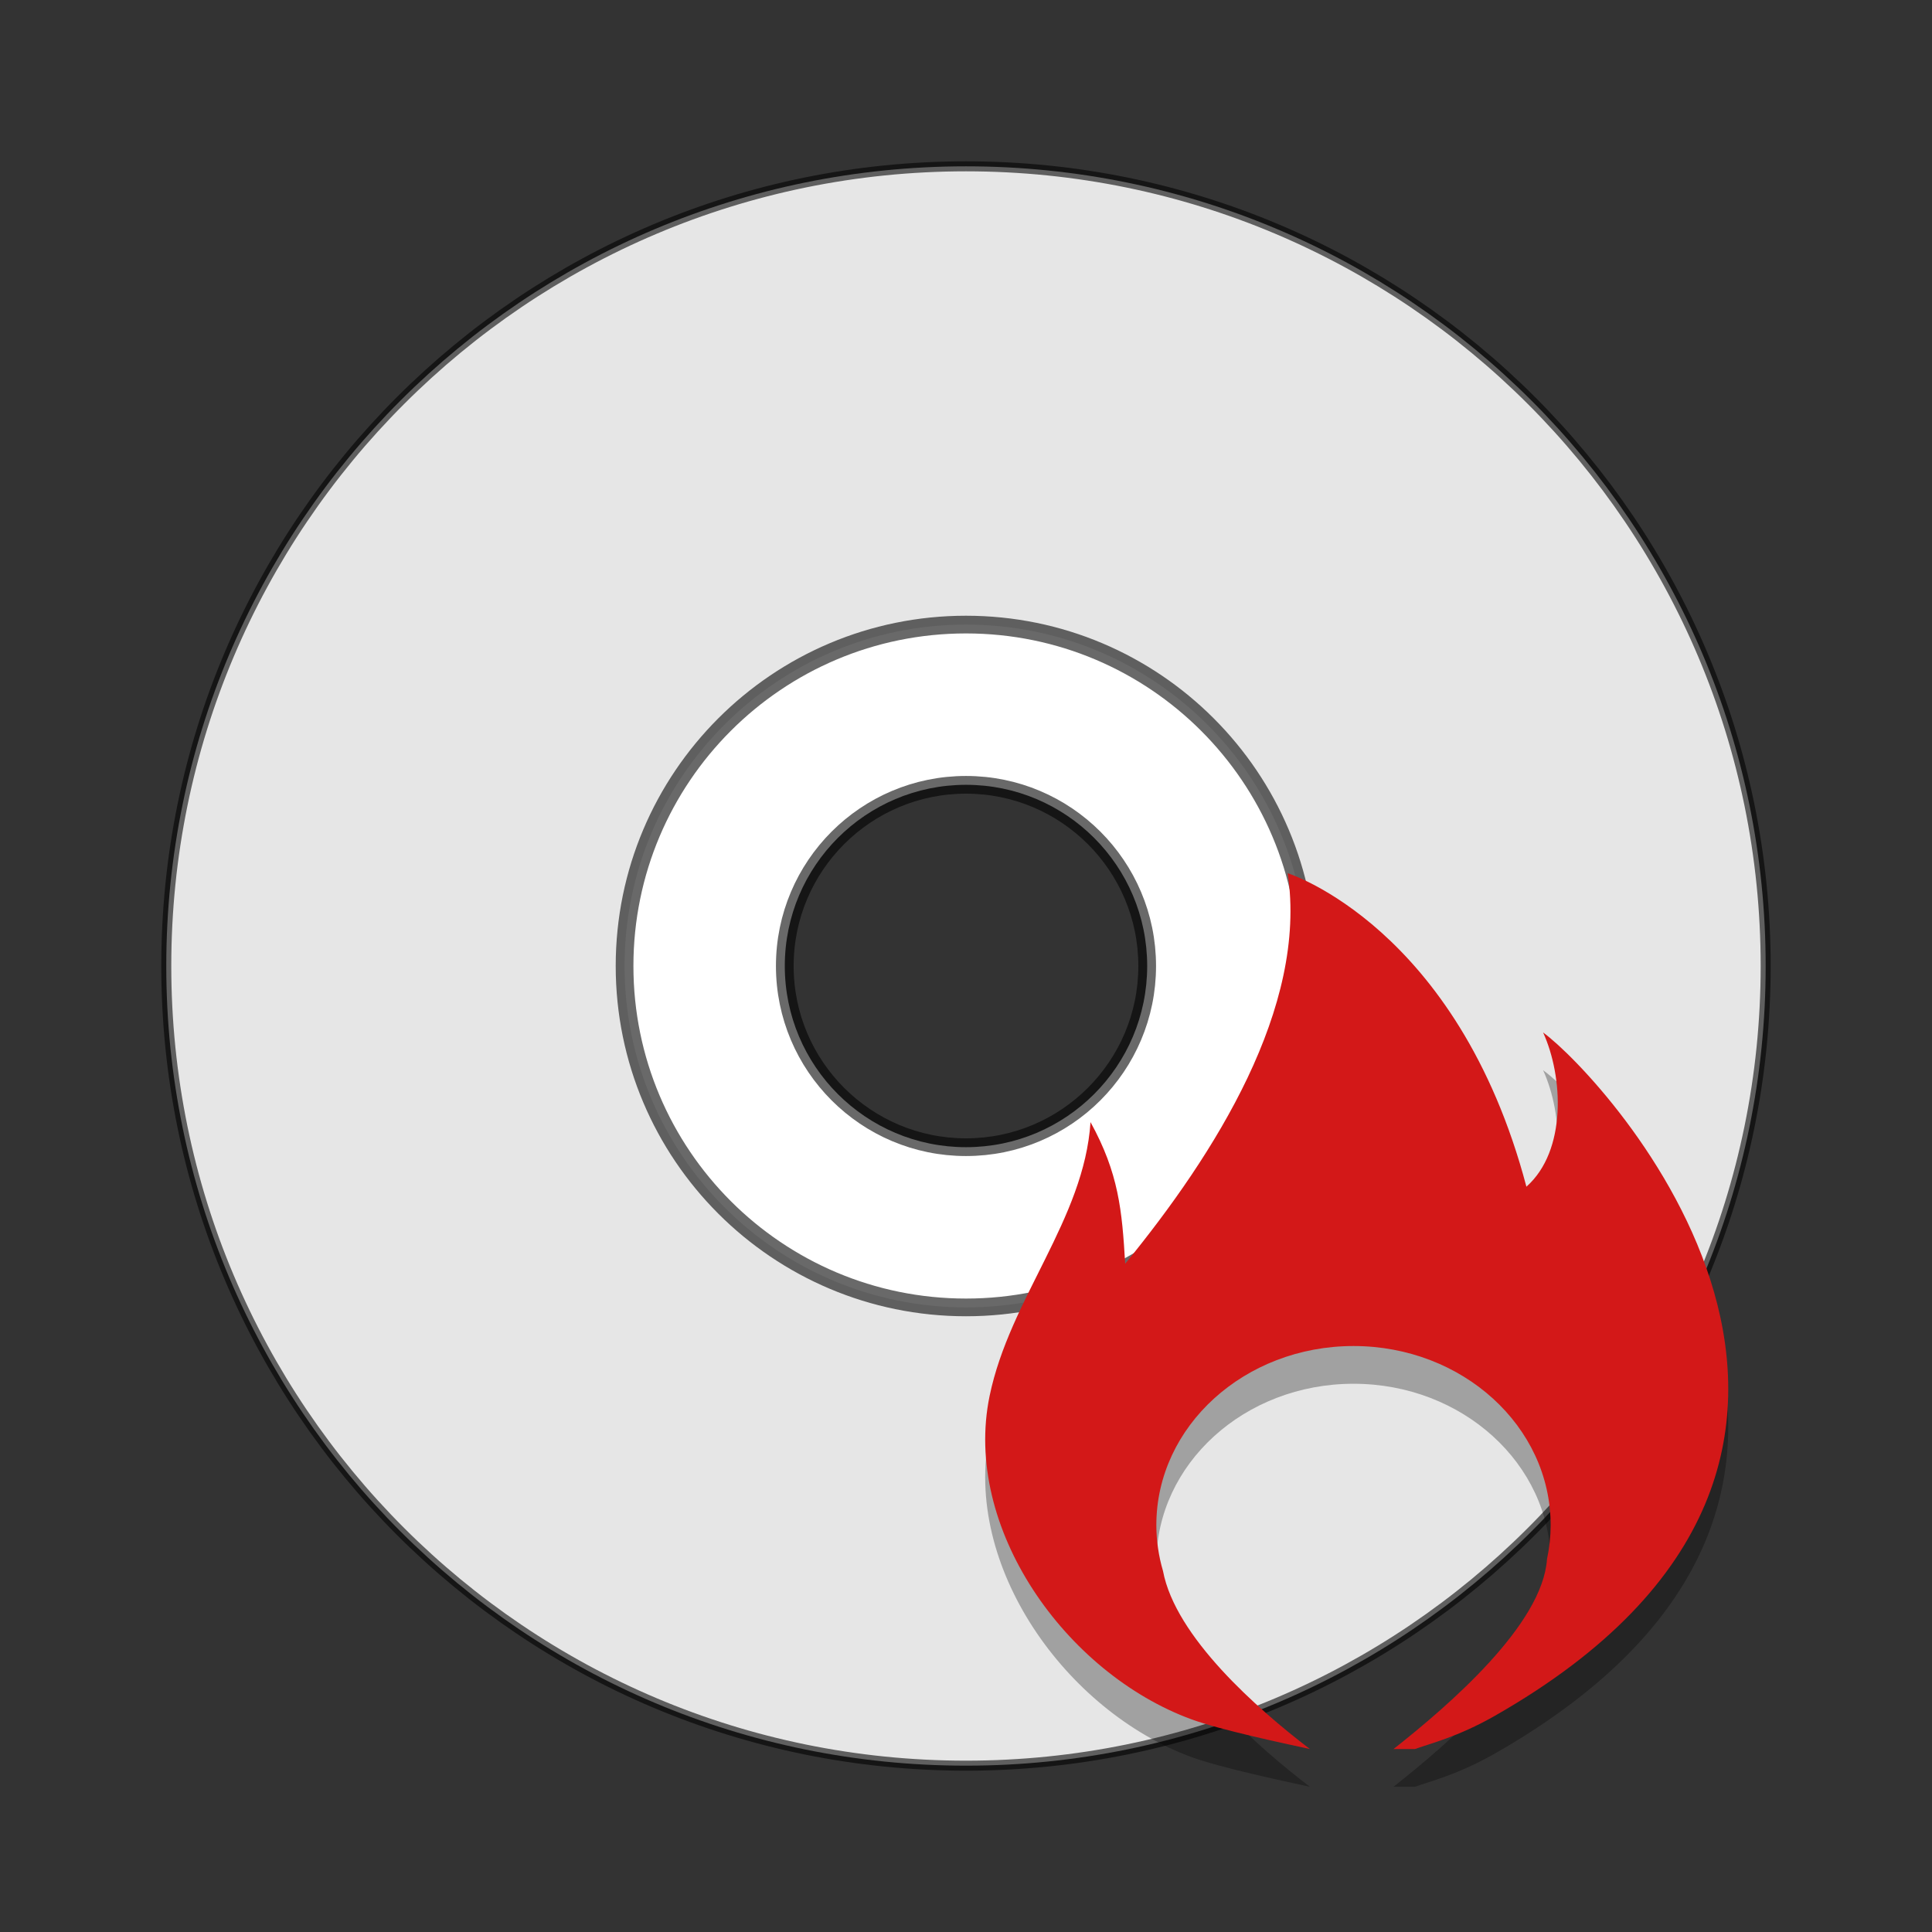 <?xml version="1.0" encoding="UTF-8" standalone="no"?>
<svg
   xmlns:dc="http://purl.org/dc/elements/1.1/"
   xmlns:cc="http://creativecommons.org/ns#"
   xmlns:rdf="http://www.w3.org/1999/02/22-rdf-syntax-ns#"
   xmlns:svg="http://www.w3.org/2000/svg"
   xmlns="http://www.w3.org/2000/svg"
   xmlns:sodipodi="http://sodipodi.sourceforge.net/DTD/sodipodi-0.dtd"
   xmlns:inkscape="http://www.inkscape.org/namespaces/inkscape"
   width="512"
   height="512"
   version="1.1"
   viewBox="0 0 384 384"
   id="svg17"
   sodipodi:docname="brasero.svg"
   inkscape:version="0.92.4 (5da689c313, 2019-01-14)">
  <rect x="0" y="0" width="384" height="384" fill="#333333" stroke="none"/>
  <sodipodi:namedview
     pagecolor="#ffffff"
     bordercolor="#666666"
     borderopacity="1"
     objecttolerance="10"
     gridtolerance="10"
     guidetolerance="10"
     inkscape:pageopacity="0"
     inkscape:pageshadow="2"
     inkscape:window-width="1366"
     inkscape:window-height="682"
     id="namedview19"
     showgrid="false"
     inkscape:zoom="0.4609375"
     inkscape:cx="27.118644"
     inkscape:cy="256"
     inkscape:window-x="0"
     inkscape:window-y="0"
     inkscape:window-maximized="1"
     inkscape:current-layer="svg17" />
  <defs
     id="defs7">
    <linearGradient
       id="a"
       x1="220.57"
       x2="375.23"
       y1="275.61"
       y2="222.36"
       gradientTransform="matrix(1.468 0 0 -1.468 -899.79 296.27)"
       gradientUnits="userSpaceOnUse">
      <stop
         stop-color="#fc3434"
         offset="0"
         id="stop2" />
      <stop
         stop-color="#d31818"
         offset="1"
         id="stop4" />
    </linearGradient>
  </defs>
  <path
     d="m192 33.059c-87.781 0-158.95 71.16-158.95 158.94s71.164 158.94 158.95 158.94c87.777 0 158.94-71.16 158.94-158.94s-71.164-158.94-158.94-158.94zm0 115.59c23.941 0 43.348 19.406 43.348 43.348 0 23.941-19.406 43.348-43.348 43.348-23.945 0-43.348-19.406-43.348-43.348 0-23.941 19.402-43.348 43.348-43.348z"
     fill="#e6e6e6"
     stroke="#ccc"
     stroke-width="1.987"
     id="path9"
     style="stroke:#000000;stroke-opacity:0.588" />
  <path
     d="m255.94 181.06c3.996 26.664-14.48 55.828-32.301 77.617-0.625-10.637-1.289-17.973-6.891-28.148-1.258 19.316-16.051 35.062-20.055 54.418-5.426 26.211 15.086 55.082 40.105 64.277 5.664 2.082 18.246 4.762 23.551 5.91-10.449-7.984-26.742-22.289-29.199-35.41-0.871-2.965-1.312-6.016-1.32-9.082 0-19.668 17.543-35.609 39.188-35.609 21.641 0 39.184 15.941 39.184 35.609-4e-3 2.266-0.246 4.527-0.727 6.754-0.871 12.98-19.426 29.012-30.504 37.738h4.258c2.957-1.074 8.484-2.387 15.883-6.602 91.43-52.121 21.578-127.1 9.59-135.82 3.996 8.723 4.754 23.488-3.316 30.652-13.664-51.707-47.445-62.305-47.445-62.305z"
     opacity=".3"
     id="path11" />
  <path
     d="m192 124.14c-37.48 0-67.863 30.379-67.863 67.859s30.383 67.859 67.863 67.859c37.477 0 67.859-30.379 67.859-67.859s-30.383-67.859-67.859-67.859zm0 31.848c19.887 0 36.012 16.125 36.012 36.012s-16.125 36.012-36.012 36.012-36.016-16.125-36.016-36.012 16.129-36.012 36.016-36.012z"
     fill="#fff"
     stroke="#e6e6e6"
     stroke-width="3.519"
     id="path13"
     style="stroke:#000000;stroke-opacity:0.588" />
  <path
     d="m255.94 173.56c3.996 26.664-14.48 55.828-32.301 77.617-0.625-10.637-1.289-17.973-6.891-28.148-1.258 19.316-16.051 35.062-20.055 54.418-5.426 26.211 15.086 55.082 40.105 64.277 5.664 2.082 18.246 4.762 23.551 5.91-10.449-7.984-26.742-22.289-29.199-35.41-0.871-2.965-1.312-6.016-1.32-9.082 0-19.668 17.543-35.609 39.188-35.609 21.641 0 39.184 15.941 39.184 35.609-4e-3 2.266-0.246 4.527-0.727 6.754-0.871 12.98-19.426 29.012-30.504 37.738h4.258c2.957-1.074 8.484-2.387 15.883-6.602 91.43-52.121 21.578-127.1 9.59-135.82 3.996 8.723 4.754 23.488-3.316 30.652-13.664-51.707-47.445-62.305-47.445-62.305z"
     fill="url(#a)"
     id="path15" />
</svg>
